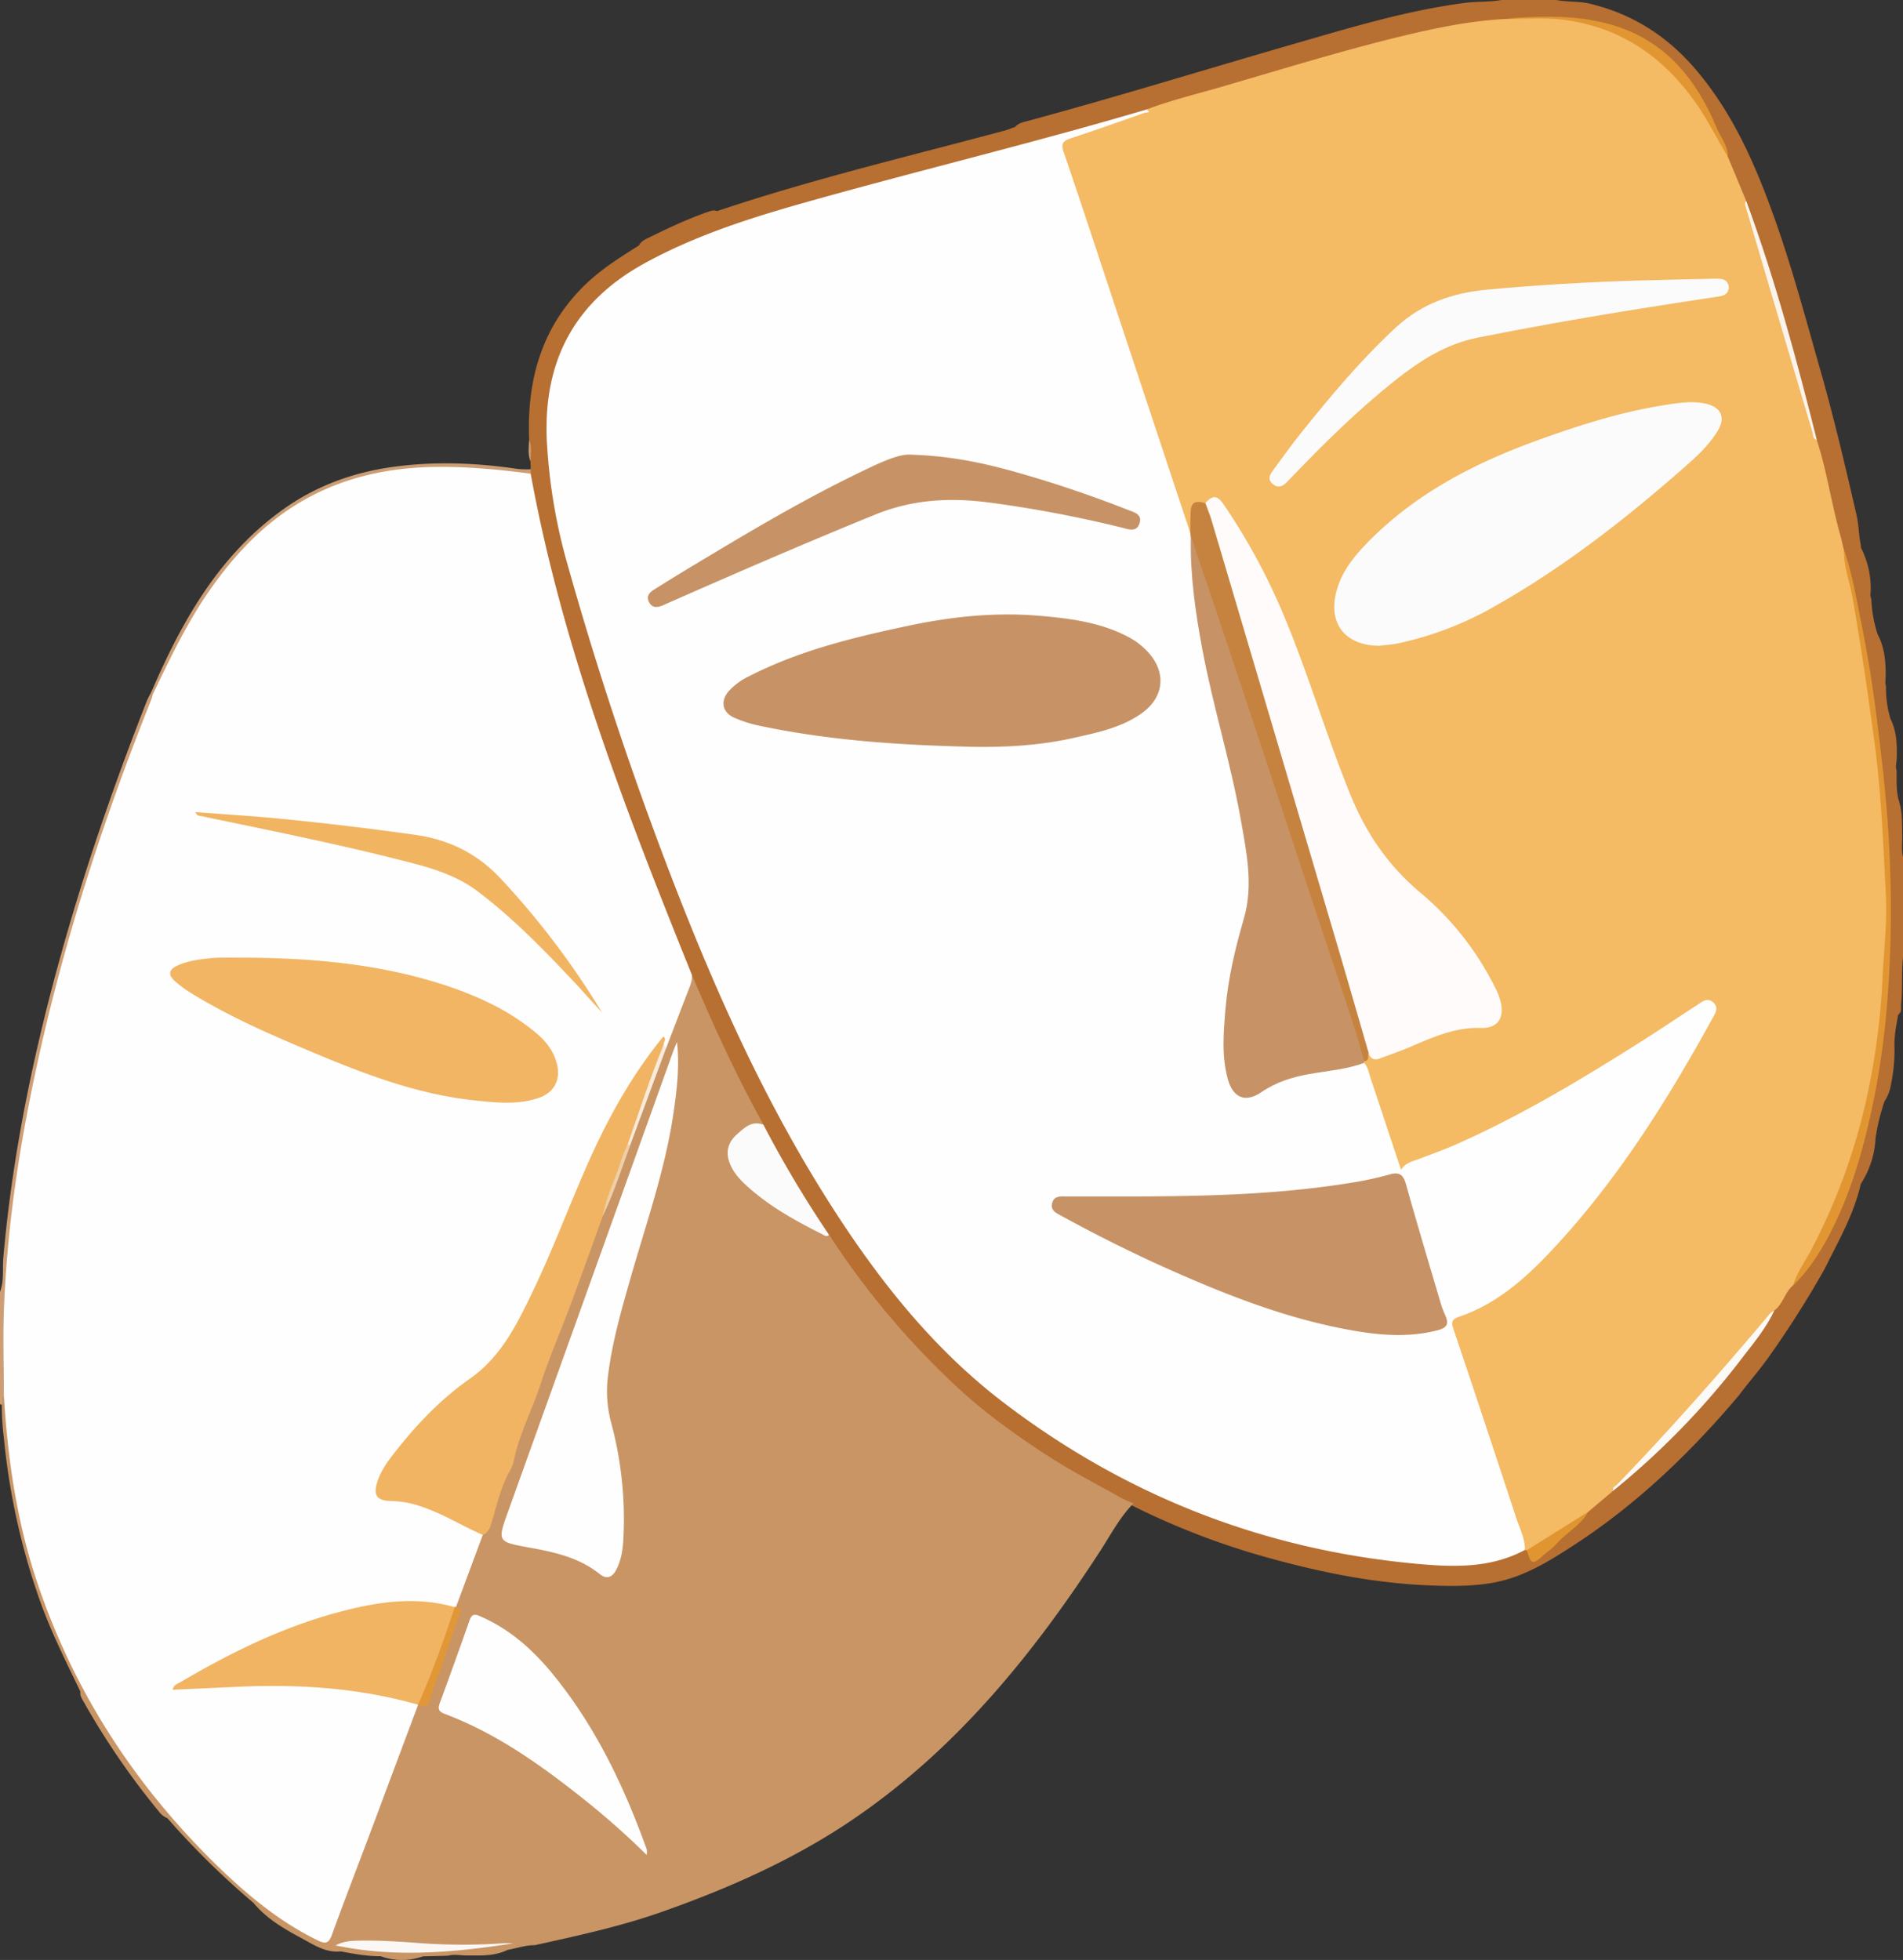 <svg xmlns="http://www.w3.org/2000/svg" viewBox="0 0 898.7 925.64"><rect x="0" y="0" width="898.7" height="925.64" fill="#333333" stroke="none"/><defs><style>.cls-1{fill:#b76f32;}.cls-2{fill:#cd9e74;}.cls-3{fill:#cc9d73;}.cls-4{fill:#c99565;}.cls-5{fill:#fefefe;}.cls-6{fill:#f4ba64;}.cls-7{fill:#e19632;}.cls-8{fill:#fbfbfb;}.cls-9{fill:#fbfaf7;}.cls-10{fill:#faf4ec;}.cls-11{fill:#e09531;}.cls-12{fill:#f1b462;}.cls-13{fill:#faf7f4;}.cls-14{fill:#e29736;}.cls-15{fill:#f8ebdc;}.cls-16{fill:#efcfa9;}.cls-17{fill:#c79366;}.cls-18{fill:#c6833f;}.cls-19{fill:#fefbfa;}.cls-20{fill:#f2b563;}.cls-21{fill:#f1b562;}</style></defs><g id="Layer_2" data-name="Layer 2"><g id="Layer_1-2" data-name="Layer 1"><path class="cls-1" d="M896.45,479.21c-1,5.23-2,10.46-1.75,15.82a80,80,0,0,1-1.56,16.54,20.8,20.8,0,0,1-3.24,8.69,106.71,106.71,0,0,0-4.13,16.89,43.88,43.88,0,0,1-7,22l0,0c-3.26,14.41-10.63,27.08-17.08,40.13a471.54,471.54,0,0,1-26.94,42.38c-4.29,5.92-9.11,11.4-13.47,17.25-22.73,26.94-47.92,51.2-77.55,70.53-12.27,8-24.71,15.78-39.58,18.21-10.38,1.7-20.72,1.49-31.25,1-24.26-1.16-47.83-5.85-71.11-12.17a355.43,355.43,0,0,1-66.59-25.17,351.15,351.15,0,0,1-68.25-42,335,335,0,0,1-61.86-64.73c-5-6.85-10-13.68-14.59-20.83a441.6,441.6,0,0,1-31.2-52.25c-13-22.89-23.72-46.85-34-71C314,434.36,303.75,407.81,294.2,381q-17.94-50.31-32.9-101.59c-5.34-18.21-10-36.6-11.69-55.59a4.65,4.65,0,0,1,1-2.22c0-1.25-.05-2.5-.08-3.75-.91-3.35.23-6.83-.65-10.18-1.12-28.27,5.9-53.57,27-73.71,7.48-7.14,16.2-12.59,24.9-18.05.82-1.82,2.53-2.67,4.13-3.45,9.27-4.52,18.56-9,28.34-12.37,1.39-.47,2.83-1.07,4.35-.37,44.56-15,90.32-25.83,135.7-38,1.74-.46,3.41-1.18,5.12-1.78,1.5-1.76,3.64-2.2,5.73-2.76,42-11.34,83.59-24.21,125.4-36.29,27-7.79,53.83-16,81.8-19.59C697.88.63,703.52,1,709.05,0h26c5.18,1,10.52.51,15.7,1.73C770.8,6.5,787.3,17,800.67,32.65c16.59,19.39,27,42.15,35.67,65.79,9.84,26.68,16.95,54.2,24.79,81.5,5.8,21,10.78,42.18,15.65,63.4,1.05,4.55,1,9.22,1.93,13.76l.14,1.55A42.34,42.34,0,0,1,883.41,280a4.86,4.86,0,0,0,.33,2.87,61.6,61.6,0,0,0,3,16.75c3.28,6.13,3.82,12.82,3.79,19.57,0,1.62-.42,3.24.14,4.85a49.84,49.84,0,0,0,2.16,15.53c3,6.05,3.12,12.58,2.88,19.09-.07,1.76-.7,3.5,0,5.27,0,4.89-.31,9.81,1.16,14.59,1.59,5.25,1.35,10.66,1.46,16,.06,3.43-.48,6.88.39,10.28q0,23.58,0,47.16c-.82,7.39-.17,14.84-.9,22.24C897.62,476,898.31,477.92,896.45,479.21Z"/><path class="cls-2" d="M.81,663.39a.78.78,0,0,1-.81-.31V610.15c2-5.24,1.1-10.8,1.57-16.18C5.43,550.2,13.81,507.27,25,464.83c12-45.52,27.13-90,44.33-133.72.67-1.69,1.63-3.26,2.45-4.89a2.57,2.57,0,0,1,1,1.33c.62,2.45-.5,4.57-1.35,6.72-20,50.46-36.81,102-49.31,154.8A770.84,770.84,0,0,0,5.25,588.31C3.67,603.87,4,619.5,2.6,635.05c-.73,7.92,2,15.86.46,23.85C2.41,660.45,2.45,662.34.81,663.39Z"/><path class="cls-3" d="M72.16,328c-.14-.59-.29-1.19-.43-1.79,14.34-33.12,31.77-64.06,62-85.64,15.52-11.1,33-17.47,51.92-20.08,19.77-2.71,39.38-1.91,59,1a45.47,45.47,0,0,0,6,.13c0,.72,0,1.44,0,2.16-1.57,1.38-3.38,1.1-5.21.81a220.65,220.65,0,0,0-48.69-2.34c-28.06,1.78-53.1,11.44-73.88,30.93-19.36,18.15-32.8,40.35-44,64.14C77.06,321.1,76.29,325.63,72.16,328Z"/><path class="cls-3" d="M249.86,207.67c1.49,3.31.72,6.77.65,10.18C249.16,214.53,249.75,211.08,249.86,207.67Z"/><path class="cls-4" d="M535.28,710c-6.45,6.57-10.67,14.73-15.61,22.35-31.8,49-68.2,93.88-117.11,127.07-27.67,18.76-58,32.2-89.46,43.33-19.76,7-40.17,11.41-60.56,15.92-4.43-.07-8.57,1.5-12.86,2.22-6.16,3.05-12.84,2.64-19.39,2.63-2.94,0-5.87-.66-8.8.12l-11.75.3a29.67,29.67,0,0,1-20-.07c-6.38.07-12.61-1.15-18.84-2.27-7.09.73-12.73-3.11-18.46-6.21-8.27-4.48-16.5-9.16-22.63-16.62a381.44,381.44,0,0,1-40.74-40.06,9.88,9.88,0,0,1-4.2-3.38A358.46,358.46,0,0,1,39.67,804c-.89-1.57-2-3.13-1.7-5.1-6.89-14.34-14.06-28.54-19.35-43.6a323.2,323.2,0,0,1-16.77-76,127.75,127.75,0,0,1-1-15.87c.41-1.41-.24-3.08,1-4.29,2.67,3.42,2,7.67,2.27,11.45a316.11,316.11,0,0,0,12.08,67.63c8,27.33,20,52.84,35,77A332.66,332.66,0,0,0,106.57,883c12.75,12,26.24,23.07,42,31.09,5.11,2.6,5.61,2.42,7.61-2.84q18.09-47.57,36-95.21c1.45-3.85,2.29-8,5.34-11.14a5.71,5.71,0,0,0,4.49-4c4.71-12.2,8.69-24.66,13.16-37,.62-1.72,1.11-3.48-.12-5.19a5.77,5.77,0,0,1,.22-3.91c4.06-10,7.16-20.34,11.76-30.11,2.5-2.37,3.77-5.39,4.72-8.63,5.38-18.24,12.65-35.82,19.06-53.69,4.49-12.5,9.37-24.84,13.82-37.35,4.62-13,9.6-25.82,14.54-38.68,1.6-4.17,1.81-8.83,4.47-12.61,4.86-10.74,8.51-21.94,12.7-32.93,5.44-15.4,11.78-30.46,17.09-45.9,3.91-10.9,8.37-21.59,11.95-32.61a3.4,3.4,0,0,1,1.35-2c10.21,24.14,21.12,47.95,33.85,70.89-1.28,1-2.87.63-4.29,1-11.1,3.14-14.37,13.75-6.86,22.44a80.68,80.68,0,0,0,20.38,16.53c7.11,4.2,14,8.83,21.74,12A381.18,381.18,0,0,0,453,656c12.44,11.47,26.21,21.3,40.36,30.61,11.64,7.66,24,14,36.14,20.82A59.69,59.69,0,0,0,535.28,710Z"/><path class="cls-5" d="M720.14,732c-16.23,8.77-33.84,8.14-51.23,6.54-72-6.61-136.94-32-194.48-75.76-34.22-26-60.34-59.37-83.2-95.41-29.88-47.13-52.67-97.74-72.78-149.61q-28.68-74-50.22-150.41a262.48,262.48,0,0,1-10-59.38c-1.69-37.36,13-65.35,46-83.53,24.83-13.67,51.65-22,78.72-29.59,52.67-14.78,105.88-27.57,158.34-43.09,1.38-.4,2.63-.25,1.55,1.46s-3.09,1.84-4.81,2.43c-9.76,3.3-19.41,6.94-29.21,10.14-5.78,1.88-6.07,2.46-4.14,8.29,17.62,53.19,35,106.47,52.84,159.58,2,6,4.1,12,5.71,18.06a10.23,10.23,0,0,1,.36,2.46c.42,25.74,4.63,51,10.84,75.85,5.92,23.73,12,47.41,15.45,71.65,1.88,13.44,1.32,26.77-2.95,39.92-6.27,19.35-7.9,39.37-7.13,59.62a26.09,26.09,0,0,0,2.41,10.13c2.34,5,6.51,7,10.95,4,15.15-10.45,33.13-10.08,50-13.94,3.37.42,3.91,3.27,4.76,5.73,4.43,12.72,8.46,25.58,12.75,38.35,1,3.1,1.88,3.44,5.14,2.26,47.15-17.18,88.92-44.17,130.61-71.32a67.79,67.79,0,0,1,6.74-4.28c2.41-1.19,4.85-1.36,6.89.74,1.86,1.91,1.84,4.15.77,6.47-3.7,8-8.36,15.52-12.79,23.13-15.89,27.37-33.44,53.61-54.09,77.67C730.37,596,715.9,610.8,696.83,620.23c-1.64.82-3.31,1.55-5,2.21-5,1.91-5,1.94-3.28,7.26q15.57,46.88,31.2,93.74C720.64,726.2,722.28,729,720.14,732Z"/><path class="cls-6" d="M562.12,251.71q-17.94-54.08-35.87-108.16c-7.94-23.93-15.79-47.9-23.93-71.76-1.3-3.83-.4-5.22,3.18-6.4,11.82-3.9,23.55-8.07,35.29-12.2.27-.1,3.46.1.52-1.45,11-4.12,22.44-7,33.72-10.21,28.17-8.16,56.18-16.89,84.68-23.89,17.55-4.31,35.19-8.07,53.34-8.77,12.75-.74,25.53-1.14,38.06,1.82,16.35,3.87,29.73,12.82,41,25a120.28,120.28,0,0,1,23.79,38.15q4.4,10.55,8.78,21.11c1.06,7.4,4.24,14.19,6.39,21.26,8.75,28.72,16.77,57.65,25,86.52.49,1.71.79,3.49,1.9,5,4.71,14.45,6.84,29.55,10.89,44.18.71,2.55,1.28,5.14,1.91,7.71,3.86,17.77,7.89,35.53,10.57,53.51,3.56,23.94,7.07,47.9,8.49,72.12.91,15.42,2.08,30.84,1.86,46.28-.47,33.6-3.05,67-11.69,99.65a282.6,282.6,0,0,1-28,68.1c-1.54,2.71-3.69,5.09-5.26,7.82-3.89,3.26-4.68,8.84-8.89,11.87-9.53,13.36-20.82,25.26-31.52,37.64C795,669.76,783.3,682.6,771.06,695c-3,3-6.75,5.38-9.15,9l-11.86,10c-8.25,7.51-17.79,13-27.59,18.17a1.83,1.83,0,0,1-1.45,0,2.19,2.19,0,0,1-.87-.18c.11-5.32-2.41-10-4-14.8q-14.68-44.73-29.68-89.36c-1.08-3.23-1.15-4.67,2.7-6,17.67-6,31.26-18.09,43.71-31.38,30.43-32.49,54-69.82,75.36-108.62l.25-.44c1.35-2.61,3.61-5.37.54-8.05-2.81-2.45-5.26-.18-7.6,1.34-8.77,5.71-17.46,11.56-26.3,17.16-28.09,17.79-56.58,34.9-87,48.43-5.91,2.63-12,4.78-18.07,7.11-2.9,1.11-6.11,1.58-8.4,5.07-5-14.93-9.63-29.08-14.37-43.21-.83-2.49-1.16-5.22-3.09-7.26a1.32,1.32,0,0,1-.08-1.25c1-1.15.67-3.25,2.67-3.66,2.58,1.91,5.24,1.51,8,.47,7-2.61,13.87-5.61,20.76-8.53a63.36,63.36,0,0,1,23.23-5c7.21-.21,10.26-4,8.41-11a48.63,48.63,0,0,0-7.06-14.8c-10.82-16-23.16-30.72-38.33-43C651.6,407,645.22,395.84,640.08,384c-9.1-21.07-16.69-42.71-24.18-64.4-9.14-26.47-20.12-52.09-35.73-75.51-.73-1.1-1.44-2.23-2.2-3.32-3.25-4.63-3.78-4.78-8.92-2.5-4.08-.06-5.46,2.15-5.45,6C563.6,246.74,564.4,249.57,562.12,251.71Z"/><path class="cls-5" d="M228,724.9l-12.6,33.89a2.39,2.39,0,0,1-1.36.9c-3.37.32-6.59-.74-9.85-1.27-14.15-2.33-27.9.32-41.41,3.74-27.46,6.94-52.71,19.17-76.93,34,8.79-.91,17.6-.4,26.37-1.19a181.32,181.32,0,0,1,26.37,0c14.28.77,28.51,1.82,42.57,4.53,5.22,1,10.47,1.91,15.3,4.33a2.82,2.82,0,0,1,1,1.28q-11.18,29.86-22.35,59.74c-6.13,16.34-12.45,32.62-18.39,49-1.41,3.89-3,4.32-6.46,2.64-17-8.23-31.47-19.89-45-32.77-40.88-39.05-70.94-85.07-88.57-139C7.7,716.9,3.57,688.21,1.83,659.1c0-13.29-.45-26.58,0-39.89C3,586.57,7.25,554.33,13.48,522.34c12.83-65.94,33.06-129.66,58-192a23.25,23.25,0,0,0,.68-2.38c8.31-17.37,16.58-34.76,27.8-50.54s24.2-29.57,40.84-39.65c19.4-11.74,40.65-16.7,63.15-17.22,15.66-.36,31.17,1.14,46.66,3.16,15,82.18,45.05,159.53,76.08,236.56.35,2.39-.48,4.53-1.33,6.71-3.65,9.4-7.24,18.83-10.84,28.24-1.25.28-1.51-.66-1.85-1.46-1.1-1.41-1.37.22-1.66.61a258.07,258.07,0,0,0-26.24,42.9c-13.13,27.1-22.84,55.7-36.49,82.56-7,13.84-15.95,25.87-28.88,35-14.39,10.15-26,23.27-36.05,37.66a22.45,22.45,0,0,0-4,9.06c-.59,3.36.55,6,4.17,5.9,15.66-.31,28,8.77,41.57,14.37C226.43,722.41,227.91,723.06,228,724.9Z"/><path class="cls-7" d="M846.79,607.11c2-6.59,6.15-12,9.23-18.05a288.75,288.75,0,0,0,26.53-75.17A337.51,337.51,0,0,0,889,462.72c.61-13.41,2.29-26.84,1.6-40.24-1.25-24.28-2.19-48.58-5.47-72.77-3.07-22.62-6.32-45.19-10.29-67.66-1.33-7.48-4.17-14.68-4-22.42,3.77,10.77,5.6,22,7.88,33.13q4.56,22.31,7.39,44.95c1.39,11,2.73,21.94,3.83,33a581,581,0,0,1,2.74,77.46c-.79,23.61-2.93,47.12-7.62,70.38-4.63,23-10.85,45.43-22,66.21C858.63,592.88,853.53,600.61,846.79,607.11Z"/><path class="cls-8" d="M391.51,583.18c-1.13,1.19-2.26.2-3.14-.24-12.88-6.49-25.49-13.43-36.17-23.32-3.55-3.28-6.65-6.9-8.06-11.73s.3-9,3.79-12.08,7.07-6.79,12.61-4.6A529.73,529.73,0,0,0,391.51,583.18Z"/><path class="cls-7" d="M815.93,73.88c-5.17-8.44-9.47-17.36-15.21-25.49-15.61-22.06-36.24-36-63.32-39.16-8-.94-16.23-.29-24.35-.36.13-.11.25-.29.39-.3,16.24-1.15,32.44-1.42,48.26,3.31C786.9,19.42,801.37,37.83,811,61,812.79,65.22,816.1,68.9,815.93,73.88Z"/><path class="cls-9" d="M761.91,704c-.65-1.58.91-2,1.61-2.71,24.22-25.08,47.26-51.22,69.79-77.83,1.37-1.62,2.56-3.51,4.59-4.48-3.81,8.19-9.57,15.08-15,22.15A369.56,369.56,0,0,1,761.91,704Z"/><path class="cls-10" d="M858,207.74c-2.09-.47-1.72-2.43-2.12-3.78q-15.78-53.1-31.46-106.24c-.29-1-.64-1.9.28-2.73C838.29,131.84,848.44,169.7,858,207.74Z"/><path class="cls-11" d="M721,732.16l29-18.14c-3.63,6.55-10.49,9.92-15.22,15.4-1.6,1.86-3.78,3.2-5.63,4.85C723.71,739.18,723.19,739.06,721,732.16Z"/><path class="cls-5" d="M319.71,492.09c1.26,11.3,0,22.25-1.6,33.18-3.84,26.63-12.76,51.92-20.13,77.63-4.39,15.32-8.84,30.67-10.81,46.58a57.24,57.24,0,0,0,1.4,22.25,175.18,175.18,0,0,1,5.9,53.32c-.21,5.65-.78,11.29-3.51,16.44-1.86,3.52-4.52,4.48-7.71,1.92C273.52,735.6,261.83,733,250,730.89c-15.13-2.76-15.17-2.78-10.06-17q38.94-108.47,77.82-216.93C318.37,495.3,319.06,493.7,319.71,492.09Z"/><path class="cls-12" d="M228,724.9c-11.83-5.14-22.7-12.49-35.59-15.2a52,52,0,0,0-8.4-.83c-5.94-.28-7.67-2.66-6-8.44,1.55-5.38,4.78-9.86,8.15-14.17,10.37-13.27,21.87-25.44,35.75-35.14,14.38-10.06,21.89-25,29.22-40.22,9.68-20,17.42-40.94,26.42-61.28,9.25-20.88,20.17-40.76,34.52-58.63.39-.49.8-1,1.23-1.47,1.79,1.41-.13,2.56.19,3.71-1.46,8.33-5.19,15.9-8,23.78S300,532.58,297,540.27c-4,11.42-8.44,22.69-12.37,34.14-5,13.91-10,27.85-15.15,41.72-4.59,12.36-9.9,24.47-14,37s-10.29,24.16-12.92,37.11a18.31,18.31,0,0,1-2.09,5c-4.29,7.78-6,16.44-8.63,24.81C231.16,722.22,230.2,724,228,724.9Z"/><path class="cls-5" d="M305.42,876.07a370.29,370.29,0,0,0-31.82-28c-19.6-15.5-40-29.77-63.62-38.66-2.91-1.09-3.25-2.48-2.24-5.22q7.15-19.39,14-38.92c1-2.77,2.13-3.17,4.72-2.07,14.31,6.09,25.41,16.14,35.05,28,19.93,24.58,33.3,52.68,43.92,82.23A12.52,12.52,0,0,1,305.42,876.07Z"/><path class="cls-13" d="M242.56,917.78c-28.12,4.36-56,6.89-84.06,1,3.16-1.78,6.57-2.17,10.05-2.25,10.13-.25,20.23.43,30.32,1.19a275.1,275.1,0,0,0,39.26,0C239.6,917.69,241.08,917.78,242.56,917.78Z"/><path class="cls-14" d="M214.72,759a1.24,1.24,0,0,1,.71-.19c2.39.38,2.29,1.76,1.63,3.63-4.88,13.83-9.66,27.69-14.54,41.52-1,2.8-3.13,1.65-5,1.14h-.07a5.18,5.18,0,0,1,.31-3.87c5.48-13,9.86-26.34,14.91-39.46A7.4,7.4,0,0,1,214.72,759Z"/><path class="cls-15" d="M296.51,540.2c5.55-15.7,10.59-31.58,17-47l1,2q-8.52,23-17,45.89C296.6,541.42,296.15,541.22,296.51,540.2Z"/><path class="cls-16" d="M296.51,540.2l1,1c-4.05,11.17-7.74,22.49-12.89,33.24,1.69-9.25,6-17.65,8.76-26.54C294.18,545.24,295.45,542.75,296.51,540.2Z"/><path class="cls-17" d="M458.77,352.69c-33.93-.78-67.73-3-101-10.13A58.85,58.85,0,0,1,346.86,339c-5.72-2.47-6.82-7.82-2.72-12.57a30,30,0,0,1,9.15-6.82c23.75-12.26,49.42-18.5,75.31-24,20.43-4.36,41.06-6.55,61.95-4.81,14.43,1.21,28.8,3,41.95,9.83A34.37,34.37,0,0,1,542,307.8c9,9.7,7.87,21.55-3,29.18-9.64,6.79-21,9.06-32.16,11.56C491,352.07,475,353,458.77,352.69Z"/><path class="cls-17" d="M533.88,565.06c35.57-.06,71.12-.88,106.31-6.82a148.53,148.53,0,0,0,16-3.56c4.52-1.29,6.49-.08,7.78,4.56,5.18,18.56,10.74,37,16.19,55.5a45,45,0,0,0,2.2,6.08c2,4.38,1.24,6.22-3.61,7.47-12.66,3.25-25.44,2.5-38.12.38-31.57-5.27-61.09-16.88-90.11-29.87-16.7-7.47-33-15.69-49.08-24.47-2.49-1.36-5.48-2.54-4.54-6.16s4.21-3.11,7-3.11Z"/><path class="cls-17" d="M644.22,501.18c0,.27-.05.53-.06.8-8.33,3.11-17.18,3.73-25.84,5.27-8.1,1.44-15.74,3.82-22.64,8.57-7.41,5.09-13.33,2.77-15.79-6-3.06-10.95-2.09-22.13-1.16-33.21,1.23-14.62,4.63-28.79,8.72-42.89,4.54-15.63,1.24-31.28-1.53-46.88-4.81-27-13.07-53.26-18.12-80.22-3.27-17.5-5.79-35.07-5.43-52.94,2.28.22,2.16,2.28,2.7,3.7,5.85,15.4,10.5,31.2,15.74,46.81q12.39,36.9,24.51,73.88c7.31,22.46,14.95,44.81,22.28,67.26,5.42,16.6,11.37,33,16.42,49.75C644.64,497.1,645.84,499.08,644.22,501.18Z"/><path class="cls-17" d="M429.74,214.7c21.58.68,38,4.76,54.32,9.5,16.46,4.77,32.65,10.34,48.6,16.6,2.93,1.15,6.79,2,5.54,6.22-1.38,4.62-5.39,2.9-8.45,2.15a579.14,579.14,0,0,0-62.65-11.85c-18.43-2.42-36.15-1.47-53.78,5.71-33.12,13.48-65.91,27.69-98.61,42.12-.61.26-1.2.58-1.82.83-2.54,1-4.92,1.25-6.4-1.66-1.39-2.71.2-4.49,2.28-5.79q9.5-6,19.12-11.76C353.53,251.32,379.28,236,406.26,223,415.07,218.73,424,214.45,429.74,214.7Z"/><path class="cls-18" d="M644.22,501.18c-1.8-6.15-3.45-12.35-5.45-18.43-5.46-16.65-11.11-33.23-16.61-49.87-9.14-27.65-18.18-55.33-27.35-83C585,320.23,575.09,290.56,565,261c-.83-2.42-1.28-5.05-2.63-7.31-.08-.65-.17-1.3-.25-1.95,0-3.14,0-6.28.13-9.42.17-5,1.89-6.17,7-4.68,2.71,1.1,3.17,3.71,3.87,6q22.9,77.29,45.75,154.6c9.08,30.79,18.09,61.61,27.32,92.37.65,2.18,1.8,4.4.13,6.65C645.71,498.62,647,501,644.22,501.18Z"/><path class="cls-8" d="M651.38,305c-16.5-.11-24.69-11-19.92-26.89,2.55-8.51,7.93-15.25,14-21.51,22.64-23.33,50.63-37.79,80.77-48.71,19.54-7.08,39.31-13.34,59.89-16.59,6.36-1,12.77-2.08,19.3-.68,7.31,1.58,9.63,6.43,5.83,12.76-4.44,7.4-10.9,13-17.24,18.57-27.66,24.23-56.65,46.7-88.8,64.77a157.44,157.44,0,0,1-46,17.34C656.68,304.53,654,304.65,651.38,305Z"/><path class="cls-19" d="M646.35,497.28c-5.65-19.44-11.22-38.91-17-58.33q-28.56-96.72-57.24-193.4c-.79-2.69-1.91-5.29-2.87-7.94,3.55-3.93,5.62-3.83,8.8.86a294.78,294.78,0,0,1,27.21,49.74c12.2,28.58,20.81,58.48,32.54,87.24,7.39,18.11,17.73,33.28,32.84,46A139.57,139.57,0,0,1,706.38,467a28.17,28.17,0,0,1,2.51,7c1.41,7.37-2.1,11.72-9.53,11.47-12.08-.4-22.65,4.37-33.35,8.95-4.73,2-9.59,3.71-14.42,5.48C649,500.85,647.12,500.11,646.35,497.28Z"/><path class="cls-8" d="M816.48,135.8c-.28,2.82-2,3.8-4.66,4.2-14.61,2.21-29.22,4.45-43.8,6.83-23.43,3.82-46.8,7.95-70.09,12.62-15.11,3-27.34,10.89-39,20.14-17.61,14-33.61,29.77-49.17,46-.46.48-.95.94-1.39,1.44-2.07,2.28-4.42,4-7.3,1.57s-1.14-4.77.51-7c4.26-5.73,8.38-11.58,12.85-17.15,13.95-17.37,28.18-34.44,44.62-49.66,12.41-11.49,26.87-16.45,43.22-18,23.84-2.21,47.71-3.58,71.65-4.31,12.3-.37,24.61-.59,36.91-.86C813.91,131.57,816.12,132.35,816.48,135.8Z"/><path class="cls-20" d="M118,452.28c30.15.32,60.07,3,89,12,16.84,5.29,33,12.33,46.67,24,4.5,3.84,7.93,8.44,9.37,14.36,1.77,7.3-1.31,13.33-8.43,15.8-10.06,3.5-20.42,2.33-30.62,1.24-29.63-3.16-56.85-14.4-83.92-25.92-17.13-7.29-34.06-15-49.95-24.83a52.25,52.25,0,0,1-7.58-5.63q-4.87-4.38,1.08-7.21c5-2.36,10.49-3,16-3.57,2.15-.21,4.32-.25,6.48-.27C110,452.25,114,452.28,118,452.28Z"/><path class="cls-12" d="M214.72,759c-5.09,15.62-10.66,31-17.27,46.09-28.26-8.06-57.13-9.85-86.32-8.41-9.76.48-19.53.89-29.6,1.35.4-2.33,2.36-2.81,3.73-3.62,24.13-14.22,49.14-26.47,76.4-33.51C179.17,756.36,196.83,753.85,214.72,759Z"/><path class="cls-21" d="M92.34,383.52c13.93,1.08,27.52,1.89,41,3.23q31.47,3.11,62.8,7.53c15.89,2.26,29,8.73,40,20.32a382.17,382.17,0,0,1,48.17,63.6l-6.25-6.84c-2.13-2.34-4.21-4.71-6.38-7-14.46-15.4-29.13-30.56-46.07-43.36-11.78-8.92-25.71-12.09-39.57-15.57-30.12-7.57-60.58-13.63-91-20C94.17,385.23,93,385.52,92.34,383.52Z"/></g></g></svg>